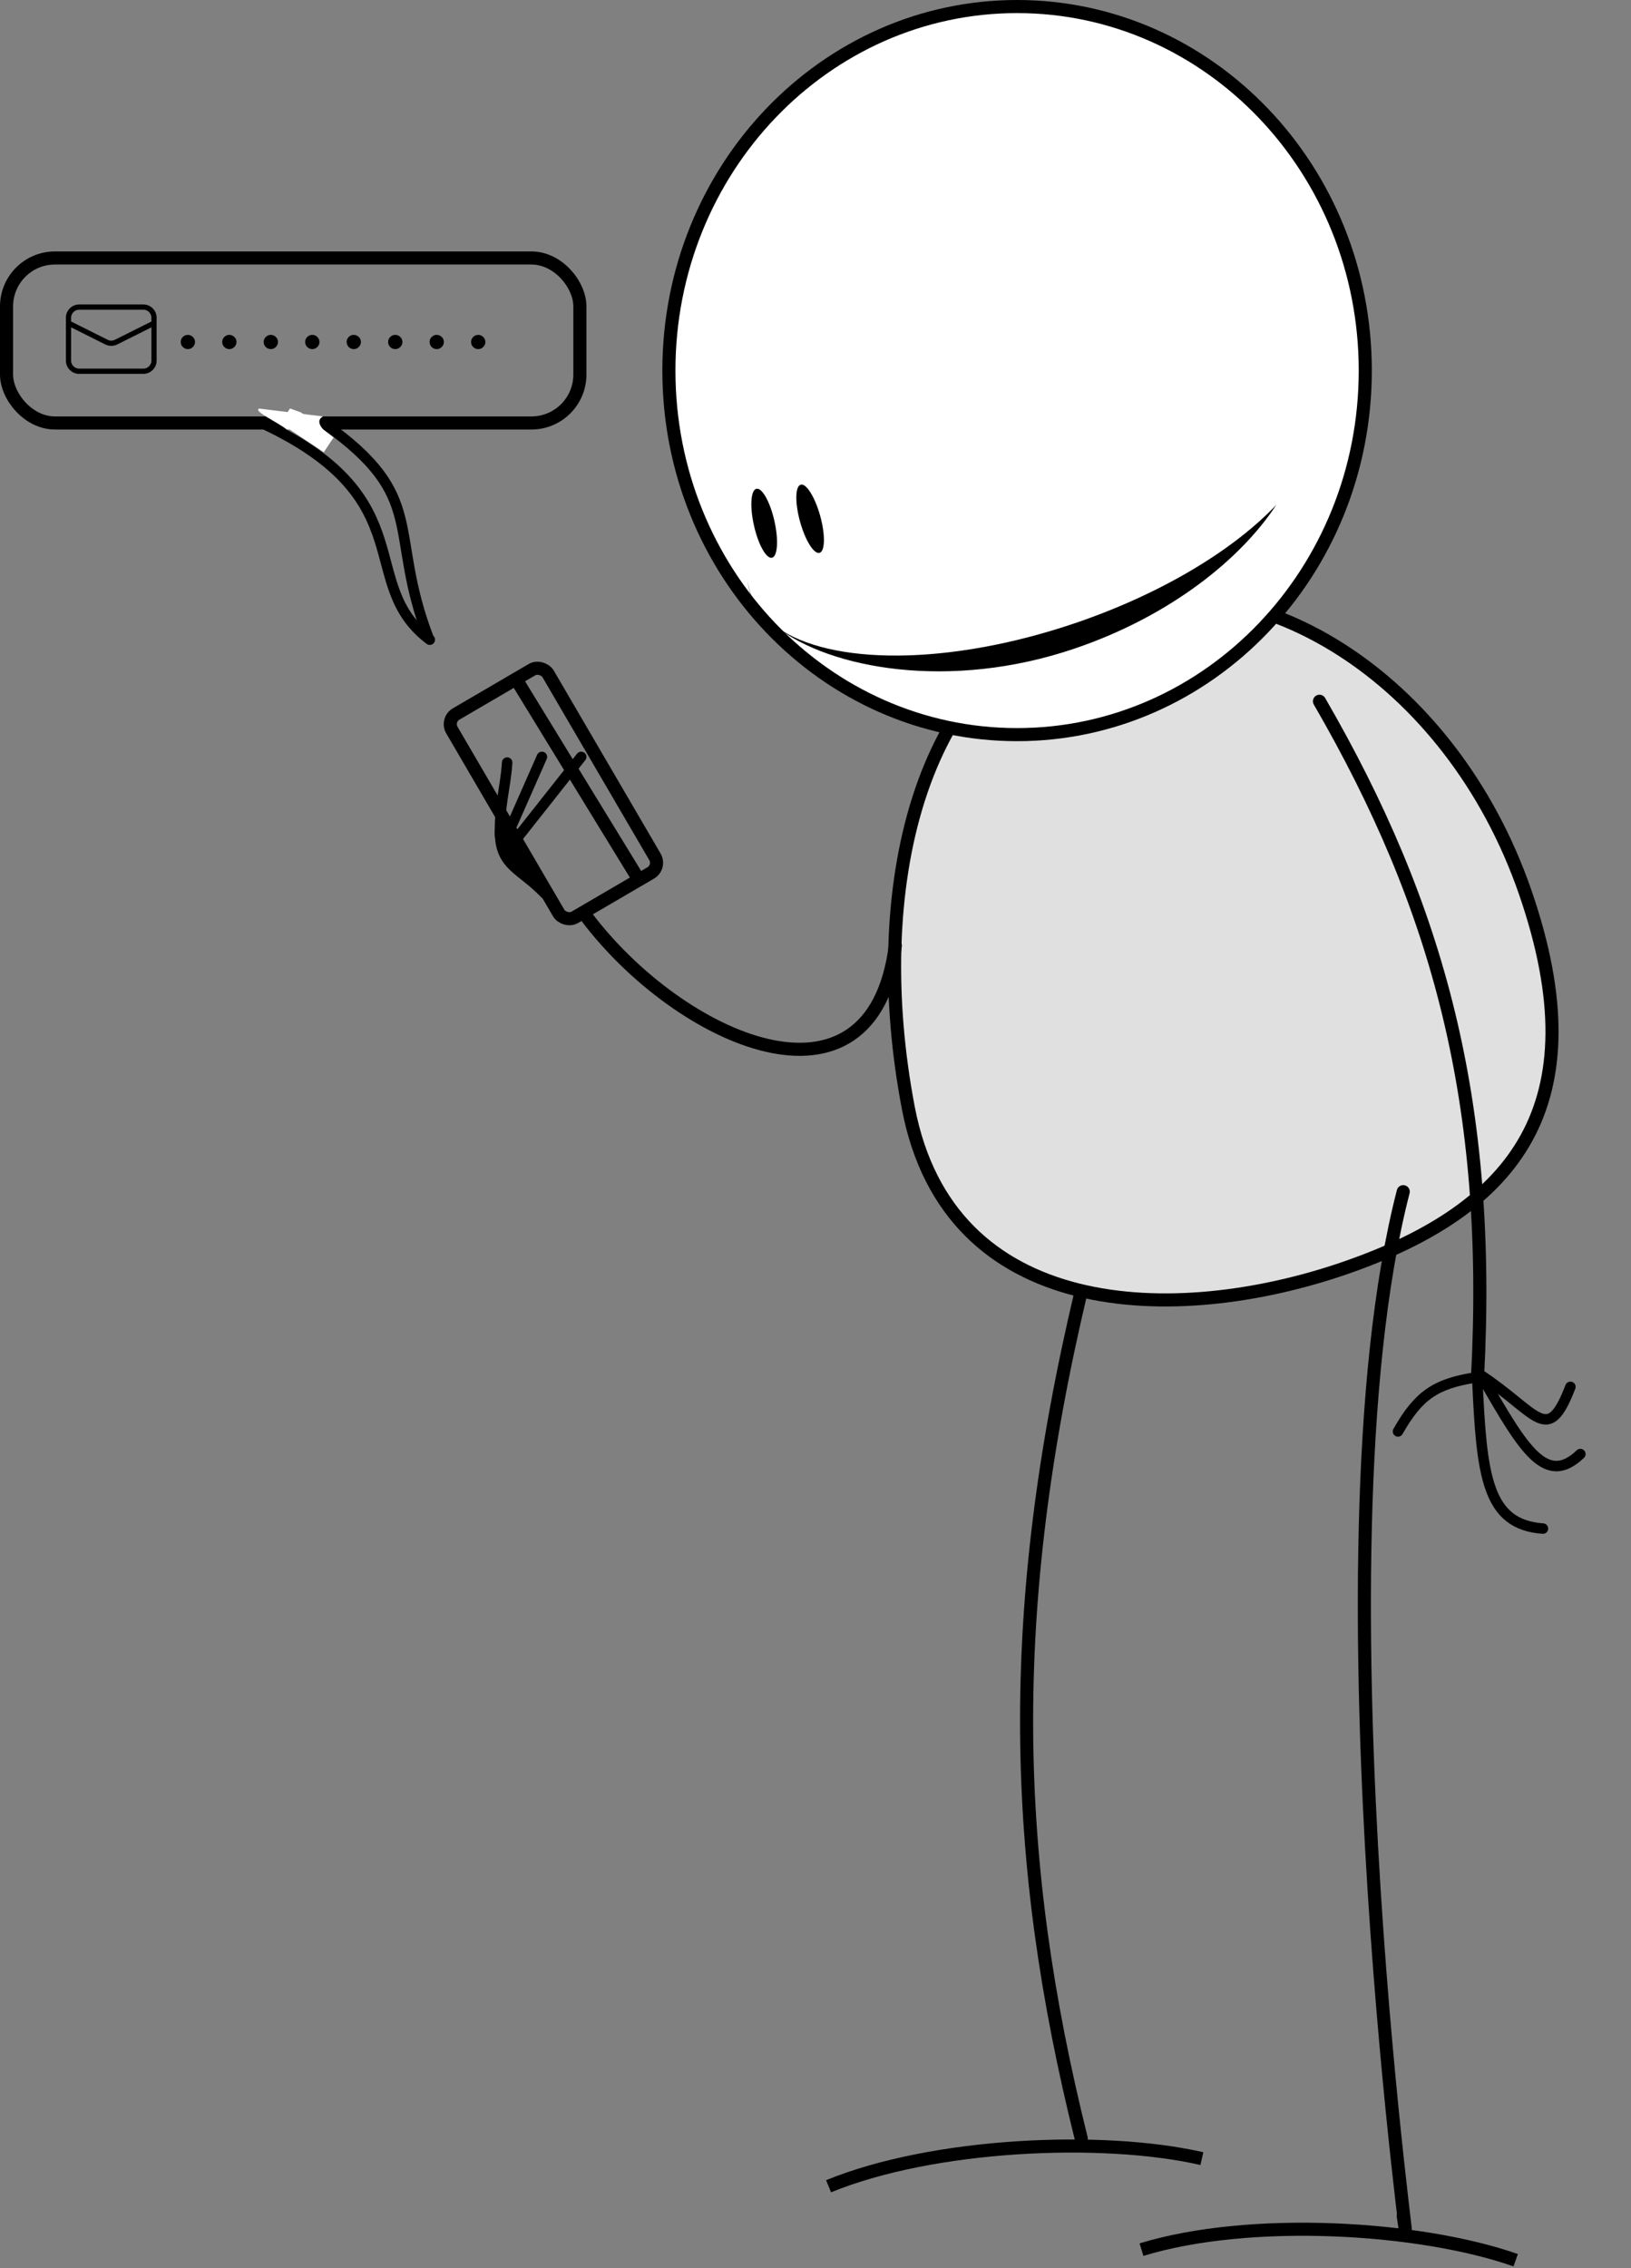 <svg width="623" height="866" viewBox="0 0 623 866" fill="none" xmlns="http://www.w3.org/2000/svg">
<rect x="0" y="0" width="623" height="866" fill="#808080" stroke="none"/>
<path d="M582.586 340.667C596.787 381.756 595.522 411.92 583.078 434.515C570.601 457.17 546.567 472.812 513.893 484.105C481.244 495.389 443.213 500.434 411.523 492.462C395.712 488.485 381.54 481.285 370.357 470.064C359.184 458.854 350.872 443.509 346.956 423.03C339.013 381.509 339.91 339.489 350.857 305.132C361.796 270.803 382.68 244.328 414.651 233.279C478.712 211.138 554.192 258.515 582.586 340.667Z" fill="#E0E0E0" stroke="black" stroke-width="5"/>
<path d="M521.5 141.5C521.5 218.371 461.853 280.5 388.5 280.5C315.147 280.5 255.5 218.371 255.5 141.5C255.5 64.629 315.147 2.5 388.5 2.5C461.853 2.5 521.5 64.629 521.5 141.5Z" fill="white" stroke="black" stroke-width="5"/>
<path fill-rule="evenodd" clip-rule="evenodd" d="M487.499 192.787C471.238 209.91 443.973 226.558 411.013 237.808C362.714 254.295 317.005 254.133 296.578 239.367C316.916 255.273 362.882 263.887 410.723 247.557C447.465 235.015 474.216 213.119 487.499 192.787ZM288.438 230.533C287.732 229.283 287.143 227.976 286.678 226.613C286.138 225.031 285.776 223.409 285.585 221.753C285.713 223.395 286.041 225.001 286.574 226.565C287.032 227.905 287.656 229.23 288.438 230.533Z" fill="black"/>
<ellipse cx="291.901" cy="199.789" rx="4" ry="13.5" transform="rotate(-12.719 291.901 199.789)" fill="black"/>
<ellipse cx="309.447" cy="198.078" rx="4" ry="13.5" transform="rotate(-15.426 309.447 198.078)" fill="black"/>
<path d="M413 493C383.868 615.579 386.52 710.236 413 816.5" stroke="black" stroke-width="5" stroke-linecap="round"/>
<path d="M316.49 834.758C356.584 818.334 421.367 815.541 459.09 824.208" stroke="black" stroke-width="5"/>
<path d="M536 455.008C499.346 597.025 542.981 893.57 536 846.047" stroke="black" stroke-width="5" stroke-linecap="round"/>
<path d="M436.021 858.957C477.57 846.261 542.304 850.153 578.958 863" stroke="black" stroke-width="5"/>
<rect x="170.344" y="274.888" width="42.568" height="89.897" rx="4.5" transform="rotate(-30.287 170.344 274.888)" stroke="black" stroke-width="5"/>
<line x1="196.132" y1="257.694" x2="245.132" y2="337.694" stroke="black" stroke-width="5"/>
<path d="M342 361C333.169 430.365 259.422 396.997 224 350" stroke="black" stroke-width="5" stroke-linecap="round"/>
<path d="M191 319.153C190.724 306.8 193.005 301.582 193.722 291.167" stroke="black" stroke-width="4" stroke-linecap="round"/>
<path d="M192 322.995L207 289" stroke="black" stroke-width="4" stroke-linecap="round"/>
<path d="M194 324.435L222 289" stroke="black" stroke-width="4" stroke-linecap="round"/>
<path d="M191 317.5C190.931 330.684 198.901 331.521 208.225 341.258" stroke="black" stroke-width="4" stroke-linecap="round"/>
<ellipse cx="196.523" cy="326.871" rx="2.5" ry="8.173" transform="rotate(-33.3 196.523 326.871)" fill="black"/>
<rect x="2.5" y="98.5" width="219" height="63" rx="18.5" stroke="black" stroke-width="5"/>
<path d="M101.361 162.153C162 191 136 223 164.166 244.249" stroke="black" stroke-width="4" stroke-linecap="round"/>
<path d="M124.118 161.944C163.678 190 148 202.5 163.678 243.601" stroke="black" stroke-width="4" stroke-linecap="round"/>
<path d="M99 156L123.353 159C120.168 160.778 123.5 164 123.5 164H109.5C106.444 161.396 96.481 156.94 99 156Z" fill="white"/>
<path d="M54.75 117.25H30.25C27.995 117.25 26.167 119.078 26.167 121.333V137.667C26.167 139.922 27.995 141.75 30.25 141.75H54.75C57.005 141.75 58.833 139.922 58.833 137.667V121.333C58.833 119.078 57.005 117.25 54.75 117.25Z" stroke="black" stroke-width="2"/>
<path d="M26.167 123.375L40.675 130.629C41.242 130.912 41.866 131.06 42.5 131.06C43.134 131.06 43.758 130.912 44.325 130.629L58.833 123.375" stroke="black" stroke-width="2"/>
<path d="M71.761 133.295C71.011 133.295 70.367 133.03 69.829 132.5C69.299 131.962 69.034 131.318 69.034 130.568C69.034 129.826 69.299 129.189 69.829 128.659C70.367 128.129 71.011 127.864 71.761 127.864C72.489 127.864 73.125 128.129 73.671 128.659C74.216 129.189 74.489 129.826 74.489 130.568C74.489 131.068 74.36 131.527 74.102 131.943C73.852 132.352 73.523 132.682 73.114 132.932C72.704 133.174 72.254 133.295 71.761 133.295ZM87.605 133.295C86.855 133.295 86.211 133.03 85.673 132.5C85.143 131.962 84.878 131.318 84.878 130.568C84.878 129.826 85.143 129.189 85.673 128.659C86.211 128.129 86.855 127.864 87.605 127.864C88.332 127.864 88.969 128.129 89.514 128.659C90.06 129.189 90.332 129.826 90.332 130.568C90.332 131.068 90.204 131.527 89.946 131.943C89.696 132.352 89.367 132.682 88.957 132.932C88.548 133.174 88.097 133.295 87.605 133.295ZM103.449 133.295C102.699 133.295 102.055 133.03 101.517 132.5C100.987 131.962 100.722 131.318 100.722 130.568C100.722 129.826 100.987 129.189 101.517 128.659C102.055 128.129 102.699 127.864 103.449 127.864C104.176 127.864 104.813 128.129 105.358 128.659C105.903 129.189 106.176 129.826 106.176 130.568C106.176 131.068 106.047 131.527 105.79 131.943C105.54 132.352 105.21 132.682 104.801 132.932C104.392 133.174 103.941 133.295 103.449 133.295ZM119.293 133.295C118.543 133.295 117.899 133.03 117.361 132.5C116.83 131.962 116.565 131.318 116.565 130.568C116.565 129.826 116.83 129.189 117.361 128.659C117.899 128.129 118.543 127.864 119.293 127.864C120.02 127.864 120.656 128.129 121.202 128.659C121.747 129.189 122.02 129.826 122.02 130.568C122.02 131.068 121.891 131.527 121.634 131.943C121.384 132.352 121.054 132.682 120.645 132.932C120.236 133.174 119.785 133.295 119.293 133.295ZM135.136 133.295C134.386 133.295 133.742 133.03 133.205 132.5C132.674 131.962 132.409 131.318 132.409 130.568C132.409 129.826 132.674 129.189 133.205 128.659C133.742 128.129 134.386 127.864 135.136 127.864C135.864 127.864 136.5 128.129 137.045 128.659C137.591 129.189 137.864 129.826 137.864 130.568C137.864 131.068 137.735 131.527 137.477 131.943C137.227 132.352 136.898 132.682 136.489 132.932C136.08 133.174 135.629 133.295 135.136 133.295ZM150.98 133.295C150.23 133.295 149.586 133.03 149.048 132.5C148.518 131.962 148.253 131.318 148.253 130.568C148.253 129.826 148.518 129.189 149.048 128.659C149.586 128.129 150.23 127.864 150.98 127.864C151.707 127.864 152.344 128.129 152.889 128.659C153.435 129.189 153.707 129.826 153.707 130.568C153.707 131.068 153.579 131.527 153.321 131.943C153.071 132.352 152.741 132.682 152.332 132.932C151.923 133.174 151.473 133.295 150.98 133.295ZM166.824 133.295C166.074 133.295 165.43 133.03 164.892 132.5C164.362 131.962 164.097 131.318 164.097 130.568C164.097 129.826 164.362 129.189 164.892 128.659C165.43 128.129 166.074 127.864 166.824 127.864C167.551 127.864 168.188 128.129 168.733 128.659C169.278 129.189 169.551 129.826 169.551 130.568C169.551 131.068 169.422 131.527 169.165 131.943C168.915 132.352 168.585 132.682 168.176 132.932C167.767 133.174 167.316 133.295 166.824 133.295ZM182.668 133.295C181.918 133.295 181.274 133.03 180.736 132.5C180.205 131.962 179.94 131.318 179.94 130.568C179.94 129.826 180.205 129.189 180.736 128.659C181.274 128.129 181.918 127.864 182.668 127.864C183.395 127.864 184.031 128.129 184.577 128.659C185.122 129.189 185.395 129.826 185.395 130.568C185.395 131.068 185.266 131.527 185.009 131.943C184.759 132.352 184.429 132.682 184.02 132.932C183.611 133.174 183.16 133.295 182.668 133.295Z" fill="black"/>
<path d="M123.681 172.668L107.036 161.58L110.778 155.962L115 157.5L127.423 167.049L123.681 172.668Z" fill="white"/>
<path d="M564.384 525.706C569.868 421.324 549.617 346.452 504 267.756" stroke="black" stroke-width="5" stroke-linecap="round"/>
<path d="M565.53 525C587.341 539.337 591.048 552.39 599.853 529.527" stroke="black" stroke-width="4" stroke-linecap="round"/>
<path d="M566.828 527C582.051 553.437 590.557 567.709 603.657 555.191" stroke="black" stroke-width="4" stroke-linecap="round"/>
<path d="M534 546.557C541.917 532.586 548.504 528.405 563.224 526" stroke="black" stroke-width="4" stroke-linecap="round"/>
<path d="M564.299 526.672C565.929 563.309 567.829 582.111 589.36 583.645" stroke="black" stroke-width="4" stroke-linecap="round"/>
</svg>
